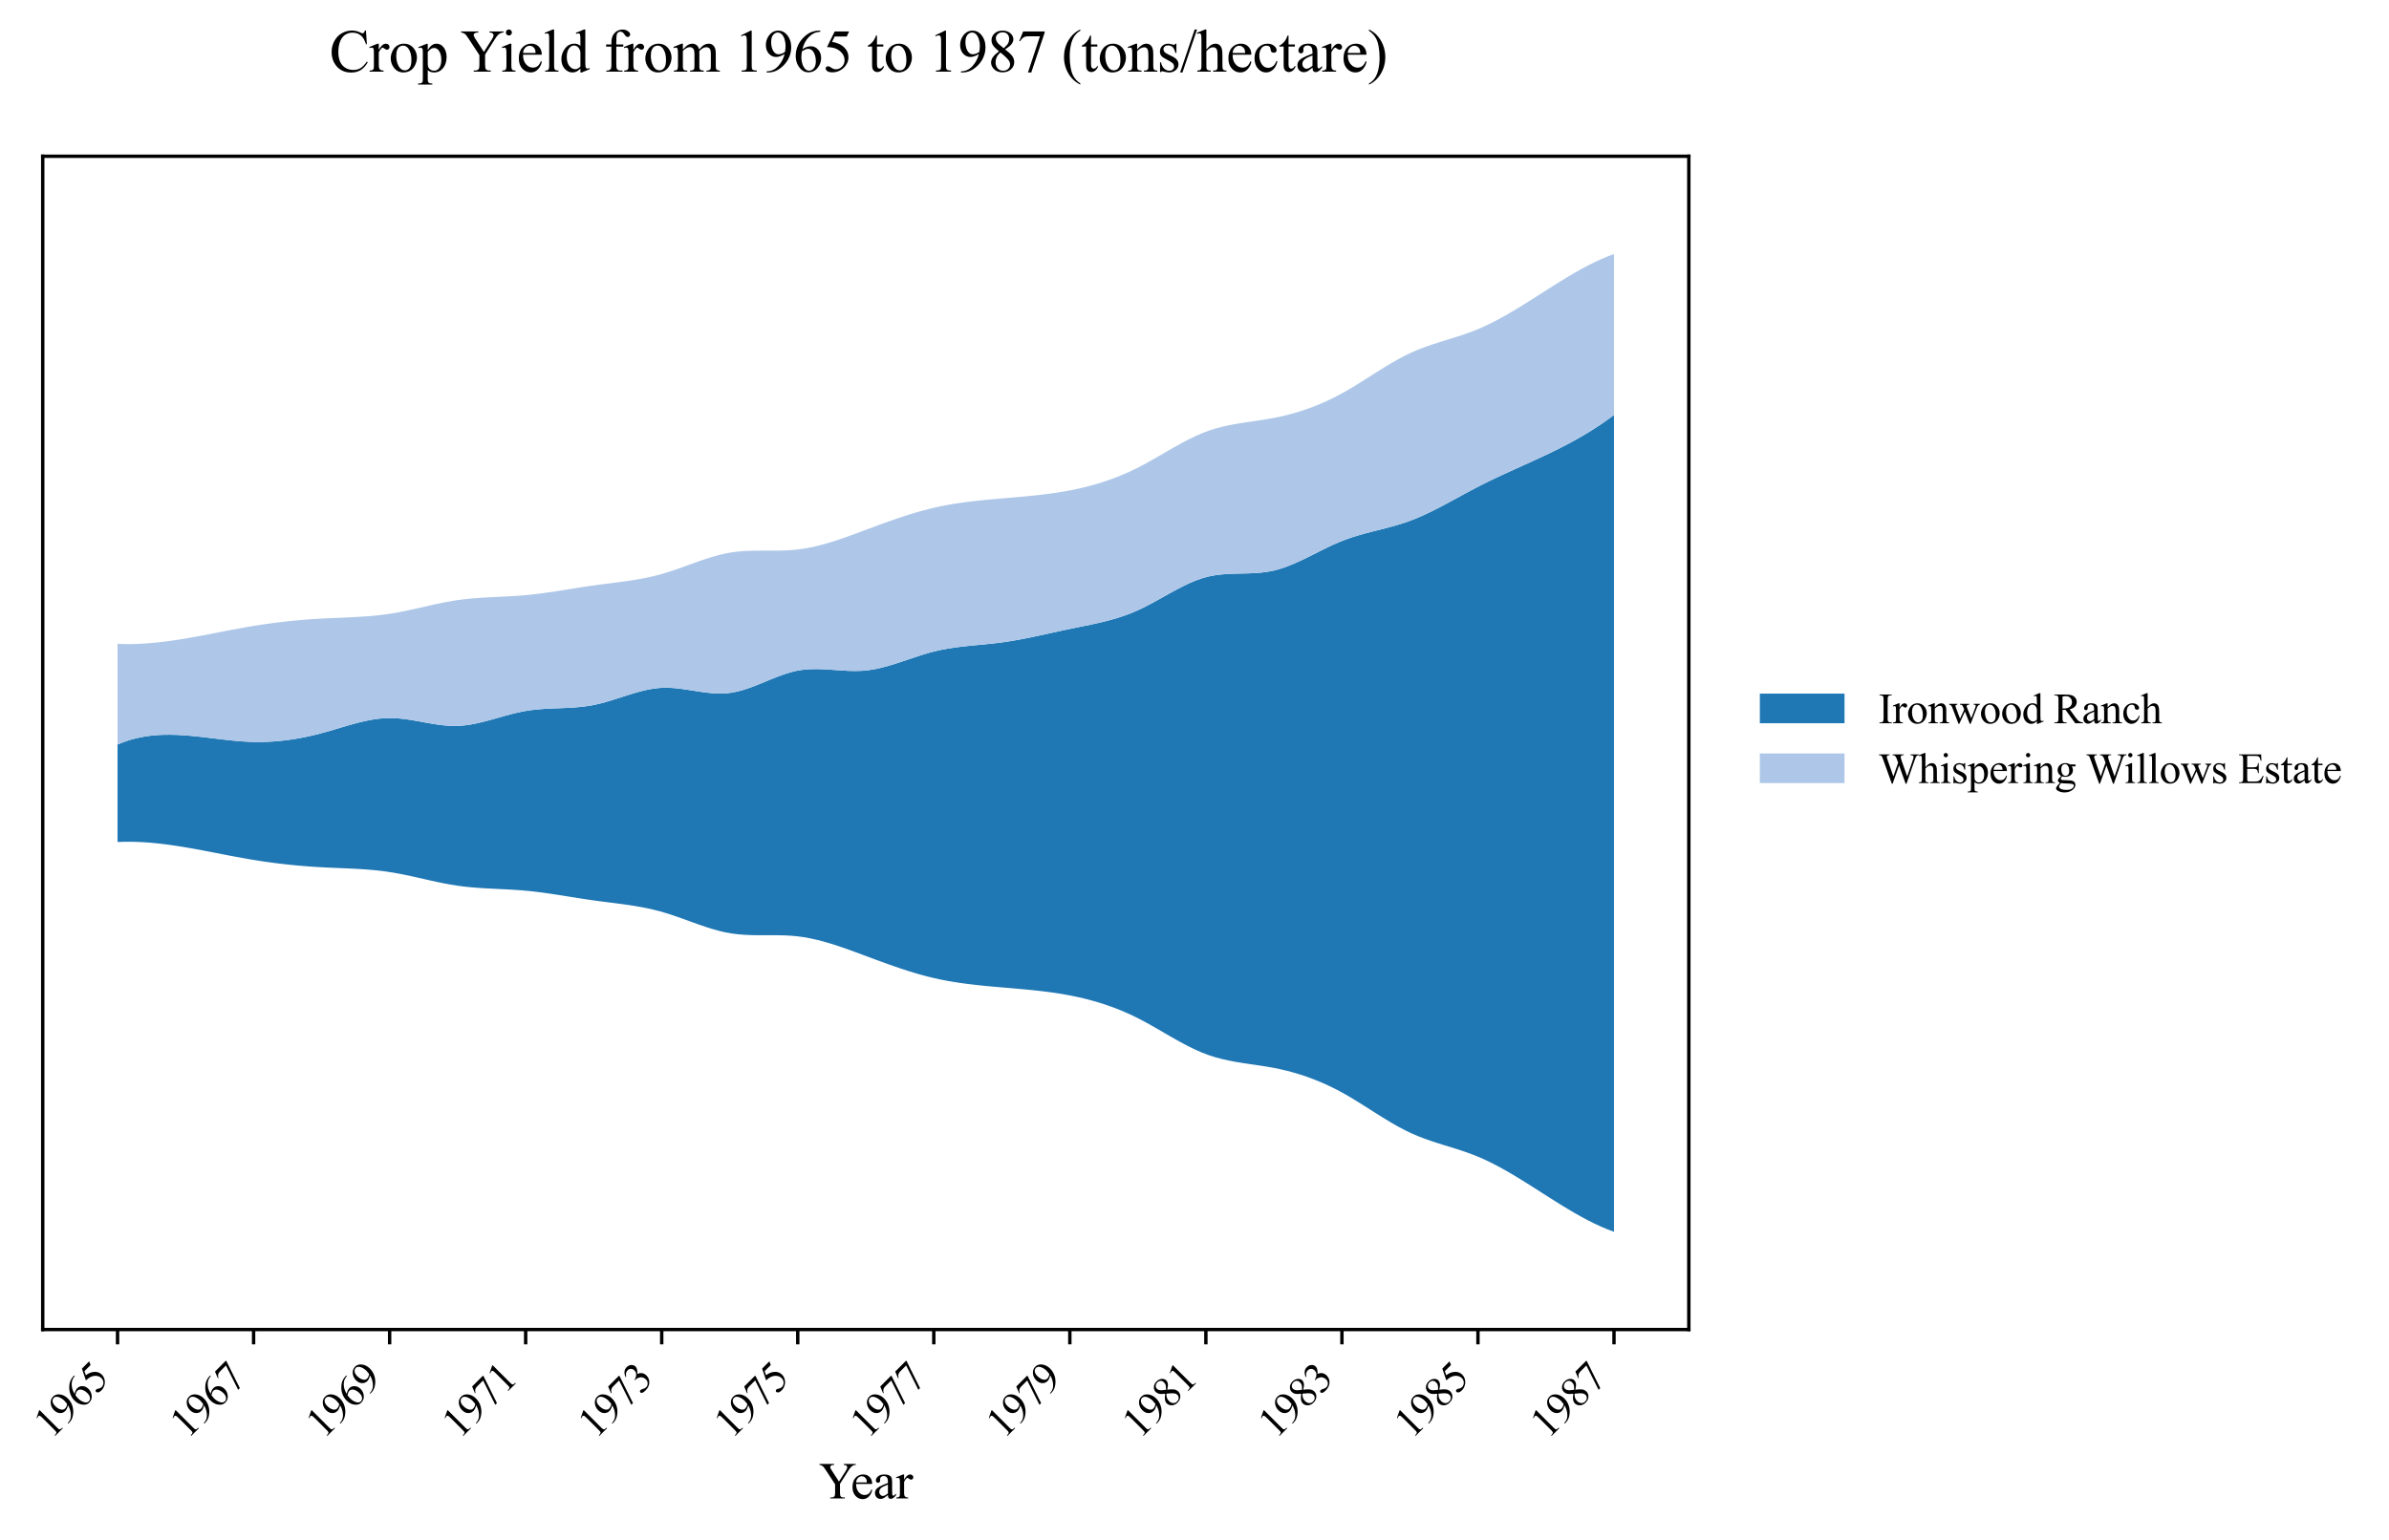 <?xml version="1.0" encoding="utf-8" standalone="no"?>
<!DOCTYPE svg PUBLIC "-//W3C//DTD SVG 1.1//EN"
  "http://www.w3.org/Graphics/SVG/1.1/DTD/svg11.dtd">
<svg xmlns:xlink="http://www.w3.org/1999/xlink" width="564.271pt" height="363.785pt" viewBox="0 0 564.271 363.785" xmlns="http://www.w3.org/2000/svg" version="1.1">
 <defs>
  <style type="text/css">*{stroke-linejoin: round; stroke-linecap: butt}</style>
 </defs>
 <g id="figure_1">
  <g id="patch_1">
   <path d="M 0 363.785 
L 564.271 363.785 
L 564.271 0 
L 0 0 
z
" style="fill: #ffffff"/>
  </g>
  <g id="axes_1">
   <g id="patch_2">
    <path d="M 10.092 314.121 
L 398.892 314.121 
L 398.892 36.921 
L 10.092 36.921 
z
" style="fill: #ffffff"/>
   </g>
   <g id="FillBetweenPolyCollection_1">
    <path d="M 27.765 175.891 
L 27.765 198.933 
L 29.308 198.881 
L 30.852 198.874 
L 32.395 198.91 
L 33.939 198.985 
L 35.482 199.096 
L 37.025 199.241 
L 38.569 199.415 
L 40.112 199.616 
L 41.656 199.841 
L 43.199 200.086 
L 44.743 200.348 
L 46.286 200.624 
L 47.83 200.91 
L 49.373 201.205 
L 50.917 201.504 
L 52.46 201.803 
L 54.004 202.102 
L 55.547 202.394 
L 57.091 202.679 
L 58.634 202.952 
L 60.178 203.21 
L 61.721 203.452 
L 63.264 203.676 
L 64.808 203.884 
L 66.351 204.075 
L 67.895 204.249 
L 69.438 204.407 
L 70.982 204.549 
L 72.525 204.675 
L 74.069 204.785 
L 75.612 204.88 
L 77.156 204.96 
L 78.699 205.029 
L 80.243 205.093 
L 81.786 205.158 
L 83.33 205.229 
L 84.873 205.313 
L 86.416 205.414 
L 87.96 205.54 
L 89.503 205.695 
L 91.047 205.886 
L 92.59 206.118 
L 94.134 206.39 
L 95.677 206.696 
L 97.221 207.025 
L 98.764 207.37 
L 100.308 207.72 
L 101.851 208.068 
L 103.395 208.404 
L 104.938 208.719 
L 106.482 209.005 
L 108.025 209.252 
L 109.569 209.454 
L 111.112 209.615 
L 112.655 209.744 
L 114.199 209.848 
L 115.742 209.934 
L 117.286 210.01 
L 118.829 210.085 
L 120.373 210.164 
L 121.916 210.257 
L 123.46 210.371 
L 125.003 210.513 
L 126.547 210.684 
L 128.09 210.88 
L 129.634 211.096 
L 131.177 211.327 
L 132.721 211.568 
L 134.264 211.814 
L 135.808 212.062 
L 137.351 212.305 
L 138.894 212.54 
L 140.438 212.761 
L 141.981 212.966 
L 143.525 213.163 
L 145.068 213.358 
L 146.612 213.559 
L 148.155 213.773 
L 149.699 214.008 
L 151.242 214.272 
L 152.786 214.571 
L 154.329 214.914 
L 155.873 215.308 
L 157.416 215.759 
L 158.96 216.259 
L 160.503 216.794 
L 162.047 217.35 
L 163.59 217.91 
L 165.133 218.461 
L 166.677 218.987 
L 168.22 219.474 
L 169.764 219.906 
L 171.307 220.27 
L 172.851 220.55 
L 174.394 220.743 
L 175.938 220.863 
L 177.481 220.928 
L 179.025 220.953 
L 180.568 220.956 
L 182.112 220.952 
L 183.655 220.959 
L 185.199 220.992 
L 186.742 221.068 
L 188.285 221.204 
L 189.829 221.413 
L 191.372 221.693 
L 192.916 222.036 
L 194.459 222.434 
L 196.003 222.881 
L 197.546 223.368 
L 199.09 223.888 
L 200.633 224.433 
L 202.177 224.996 
L 203.72 225.569 
L 205.264 226.145 
L 206.807 226.718 
L 208.351 227.284 
L 209.894 227.839 
L 211.438 228.38 
L 212.981 228.902 
L 214.524 229.403 
L 216.068 229.877 
L 217.611 230.322 
L 219.155 230.733 
L 220.698 231.107 
L 222.242 231.442 
L 223.785 231.74 
L 225.329 232.004 
L 226.872 232.239 
L 228.416 232.449 
L 229.959 232.636 
L 231.503 232.805 
L 233.046 232.959 
L 234.59 233.102 
L 236.133 233.238 
L 237.677 233.37 
L 239.22 233.502 
L 240.763 233.637 
L 242.307 233.779 
L 243.85 233.931 
L 245.394 234.097 
L 246.937 234.281 
L 248.481 234.485 
L 250.024 234.714 
L 251.568 234.971 
L 253.111 235.26 
L 254.655 235.583 
L 256.198 235.943 
L 257.742 236.342 
L 259.285 236.784 
L 260.829 237.27 
L 262.372 237.802 
L 263.916 238.384 
L 265.459 239.018 
L 267.002 239.705 
L 268.546 240.449 
L 270.089 241.25 
L 271.633 242.097 
L 273.176 242.975 
L 274.72 243.869 
L 276.263 244.764 
L 277.807 245.644 
L 279.35 246.494 
L 280.894 247.3 
L 282.437 248.047 
L 283.981 248.718 
L 285.524 249.299 
L 287.068 249.79 
L 288.611 250.201 
L 290.154 250.548 
L 291.698 250.845 
L 293.241 251.104 
L 294.785 251.339 
L 296.328 251.564 
L 297.872 251.794 
L 299.415 252.04 
L 300.959 252.319 
L 302.502 252.64 
L 304.046 253.006 
L 305.589 253.421 
L 307.133 253.885 
L 308.676 254.4 
L 310.22 254.968 
L 311.763 255.59 
L 313.307 256.268 
L 314.85 257.004 
L 316.393 257.799 
L 317.937 258.654 
L 319.48 259.562 
L 321.024 260.507 
L 322.567 261.478 
L 324.111 262.458 
L 325.654 263.434 
L 327.198 264.392 
L 328.741 265.317 
L 330.285 266.196 
L 331.828 267.014 
L 333.372 267.757 
L 334.915 268.42 
L 336.459 269.016 
L 338.002 269.559 
L 339.546 270.065 
L 341.089 270.549 
L 342.632 271.026 
L 344.176 271.51 
L 345.719 272.017 
L 347.263 272.562 
L 348.806 273.16 
L 350.35 273.824 
L 351.893 274.553 
L 353.437 275.339 
L 354.98 276.176 
L 356.524 277.055 
L 358.067 277.97 
L 359.611 278.913 
L 361.154 279.877 
L 362.698 280.856 
L 364.241 281.84 
L 365.785 282.824 
L 367.328 283.8 
L 368.871 284.761 
L 370.415 285.699 
L 371.958 286.607 
L 373.502 287.478 
L 375.045 288.304 
L 376.589 289.079 
L 378.132 289.795 
L 379.676 290.445 
L 381.219 291.021 
L 381.219 98.039 
L 381.219 98.039 
L 379.676 99.174 
L 378.132 100.247 
L 376.589 101.264 
L 375.045 102.229 
L 373.502 103.146 
L 371.958 104.021 
L 370.415 104.857 
L 368.871 105.66 
L 367.328 106.434 
L 365.785 107.184 
L 364.241 107.914 
L 362.698 108.629 
L 361.154 109.333 
L 359.611 110.032 
L 358.067 110.729 
L 356.524 111.43 
L 354.98 112.139 
L 353.437 112.861 
L 351.893 113.599 
L 350.35 114.36 
L 348.806 115.147 
L 347.263 115.961 
L 345.719 116.794 
L 344.176 117.635 
L 342.632 118.475 
L 341.089 119.303 
L 339.546 120.11 
L 338.002 120.885 
L 336.459 121.619 
L 334.915 122.301 
L 333.372 122.922 
L 331.828 123.473 
L 330.285 123.962 
L 328.741 124.404 
L 327.198 124.814 
L 325.654 125.207 
L 324.111 125.597 
L 322.567 126 
L 321.024 126.43 
L 319.48 126.904 
L 317.937 127.435 
L 316.393 128.038 
L 314.85 128.714 
L 313.307 129.445 
L 311.763 130.209 
L 310.22 130.986 
L 308.676 131.756 
L 307.133 132.499 
L 305.589 133.193 
L 304.046 133.819 
L 302.502 134.356 
L 300.959 134.783 
L 299.415 135.087 
L 297.872 135.285 
L 296.328 135.403 
L 294.785 135.467 
L 293.241 135.503 
L 291.698 135.538 
L 290.154 135.598 
L 288.611 135.708 
L 287.068 135.895 
L 285.524 136.185 
L 283.981 136.603 
L 282.437 137.149 
L 280.894 137.802 
L 279.35 138.541 
L 277.807 139.343 
L 276.263 140.188 
L 274.72 141.052 
L 273.176 141.915 
L 271.633 142.754 
L 270.089 143.548 
L 268.546 144.275 
L 267.002 144.921 
L 265.459 145.492 
L 263.916 145.997 
L 262.372 146.447 
L 260.829 146.85 
L 259.285 147.216 
L 257.742 147.555 
L 256.198 147.875 
L 254.655 148.188 
L 253.111 148.502 
L 251.568 148.826 
L 250.024 149.159 
L 248.481 149.498 
L 246.937 149.838 
L 245.394 150.174 
L 243.85 150.5 
L 242.307 150.814 
L 240.763 151.11 
L 239.22 151.383 
L 237.677 151.629 
L 236.133 151.843 
L 234.59 152.026 
L 233.046 152.187 
L 231.503 152.336 
L 229.959 152.483 
L 228.416 152.639 
L 226.872 152.814 
L 225.329 153.016 
L 223.785 153.258 
L 222.242 153.547 
L 220.698 153.896 
L 219.155 154.31 
L 217.611 154.777 
L 216.068 155.28 
L 214.524 155.802 
L 212.981 156.323 
L 211.438 156.828 
L 209.894 157.298 
L 208.351 157.715 
L 206.807 158.062 
L 205.264 158.32 
L 203.72 158.474 
L 202.177 158.527 
L 200.633 158.502 
L 199.09 158.424 
L 197.546 158.317 
L 196.003 158.207 
L 194.459 158.118 
L 192.916 158.073 
L 191.372 158.099 
L 189.829 158.219 
L 188.285 158.459 
L 186.742 158.83 
L 185.199 159.312 
L 183.655 159.874 
L 182.112 160.489 
L 180.568 161.127 
L 179.025 161.759 
L 177.481 162.356 
L 175.938 162.89 
L 174.394 163.332 
L 172.851 163.652 
L 171.307 163.824 
L 169.764 163.857 
L 168.22 163.778 
L 166.677 163.616 
L 165.133 163.398 
L 163.59 163.154 
L 162.047 162.912 
L 160.503 162.7 
L 158.96 162.546 
L 157.416 162.479 
L 155.873 162.528 
L 154.329 162.703 
L 152.786 162.986 
L 151.242 163.356 
L 149.699 163.79 
L 148.155 164.266 
L 146.612 164.763 
L 145.068 165.259 
L 143.525 165.732 
L 141.981 166.16 
L 140.438 166.521 
L 138.894 166.797 
L 137.351 166.996 
L 135.808 167.135 
L 134.264 167.231 
L 132.721 167.3 
L 131.177 167.359 
L 129.634 167.425 
L 128.09 167.515 
L 126.547 167.646 
L 125.003 167.834 
L 123.46 168.096 
L 121.916 168.432 
L 120.373 168.822 
L 118.829 169.246 
L 117.286 169.685 
L 115.742 170.118 
L 114.199 170.527 
L 112.655 170.889 
L 111.112 171.186 
L 109.569 171.398 
L 108.025 171.504 
L 106.482 171.493 
L 104.938 171.382 
L 103.395 171.193 
L 101.851 170.95 
L 100.308 170.676 
L 98.764 170.394 
L 97.221 170.127 
L 95.677 169.898 
L 94.134 169.73 
L 92.59 169.647 
L 91.047 169.669 
L 89.503 169.797 
L 87.96 170.017 
L 86.416 170.313 
L 84.873 170.672 
L 83.33 171.079 
L 81.786 171.518 
L 80.243 171.976 
L 78.699 172.437 
L 77.156 172.886 
L 75.612 173.31 
L 74.069 173.697 
L 72.525 174.045 
L 70.982 174.353 
L 69.438 174.621 
L 67.895 174.846 
L 66.351 175.028 
L 64.808 175.165 
L 63.264 175.256 
L 61.721 175.301 
L 60.178 175.298 
L 58.634 175.247 
L 57.091 175.153 
L 55.547 175.024 
L 54.004 174.868 
L 52.46 174.694 
L 50.917 174.509 
L 49.373 174.322 
L 47.83 174.139 
L 46.286 173.97 
L 44.743 173.822 
L 43.199 173.704 
L 41.656 173.623 
L 40.112 173.587 
L 38.569 173.604 
L 37.025 173.683 
L 35.482 173.831 
L 33.939 174.057 
L 32.395 174.367 
L 30.852 174.771 
L 29.308 175.277 
L 27.765 175.891 
z
" clip-path="url(#pdebf9f275e)" style="fill: #1f77b4"/>
   </g>
   <g id="FillBetweenPolyCollection_2">
    <path d="M 27.765 152.109 
L 27.765 175.891 
L 29.308 175.277 
L 30.852 174.771 
L 32.395 174.367 
L 33.939 174.057 
L 35.482 173.831 
L 37.025 173.683 
L 38.569 173.604 
L 40.112 173.587 
L 41.656 173.623 
L 43.199 173.704 
L 44.743 173.822 
L 46.286 173.97 
L 47.83 174.139 
L 49.373 174.322 
L 50.917 174.509 
L 52.46 174.694 
L 54.004 174.868 
L 55.547 175.024 
L 57.091 175.153 
L 58.634 175.247 
L 60.178 175.298 
L 61.721 175.301 
L 63.264 175.256 
L 64.808 175.165 
L 66.351 175.028 
L 67.895 174.846 
L 69.438 174.621 
L 70.982 174.353 
L 72.525 174.045 
L 74.069 173.697 
L 75.612 173.31 
L 77.156 172.886 
L 78.699 172.437 
L 80.243 171.976 
L 81.786 171.518 
L 83.33 171.079 
L 84.873 170.672 
L 86.416 170.313 
L 87.96 170.017 
L 89.503 169.797 
L 91.047 169.669 
L 92.59 169.647 
L 94.134 169.73 
L 95.677 169.898 
L 97.221 170.127 
L 98.764 170.394 
L 100.308 170.676 
L 101.851 170.95 
L 103.395 171.193 
L 104.938 171.382 
L 106.482 171.493 
L 108.025 171.504 
L 109.569 171.398 
L 111.112 171.186 
L 112.655 170.889 
L 114.199 170.527 
L 115.742 170.118 
L 117.286 169.685 
L 118.829 169.246 
L 120.373 168.822 
L 121.916 168.432 
L 123.46 168.096 
L 125.003 167.834 
L 126.547 167.646 
L 128.09 167.515 
L 129.634 167.425 
L 131.177 167.359 
L 132.721 167.3 
L 134.264 167.231 
L 135.808 167.135 
L 137.351 166.996 
L 138.894 166.797 
L 140.438 166.521 
L 141.981 166.16 
L 143.525 165.732 
L 145.068 165.259 
L 146.612 164.763 
L 148.155 164.266 
L 149.699 163.79 
L 151.242 163.356 
L 152.786 162.986 
L 154.329 162.703 
L 155.873 162.528 
L 157.416 162.479 
L 158.96 162.546 
L 160.503 162.7 
L 162.047 162.912 
L 163.59 163.154 
L 165.133 163.398 
L 166.677 163.616 
L 168.22 163.778 
L 169.764 163.857 
L 171.307 163.824 
L 172.851 163.652 
L 174.394 163.332 
L 175.938 162.89 
L 177.481 162.356 
L 179.025 161.759 
L 180.568 161.127 
L 182.112 160.489 
L 183.655 159.874 
L 185.199 159.312 
L 186.742 158.83 
L 188.285 158.459 
L 189.829 158.219 
L 191.372 158.099 
L 192.916 158.073 
L 194.459 158.118 
L 196.003 158.207 
L 197.546 158.317 
L 199.09 158.424 
L 200.633 158.502 
L 202.177 158.527 
L 203.72 158.474 
L 205.264 158.32 
L 206.807 158.062 
L 208.351 157.715 
L 209.894 157.298 
L 211.438 156.828 
L 212.981 156.323 
L 214.524 155.802 
L 216.068 155.28 
L 217.611 154.777 
L 219.155 154.31 
L 220.698 153.896 
L 222.242 153.547 
L 223.785 153.258 
L 225.329 153.016 
L 226.872 152.814 
L 228.416 152.639 
L 229.959 152.483 
L 231.503 152.336 
L 233.046 152.187 
L 234.59 152.026 
L 236.133 151.843 
L 237.677 151.629 
L 239.22 151.383 
L 240.763 151.11 
L 242.307 150.814 
L 243.85 150.5 
L 245.394 150.174 
L 246.937 149.838 
L 248.481 149.498 
L 250.024 149.159 
L 251.568 148.826 
L 253.111 148.502 
L 254.655 148.188 
L 256.198 147.875 
L 257.742 147.555 
L 259.285 147.216 
L 260.829 146.85 
L 262.372 146.447 
L 263.916 145.997 
L 265.459 145.492 
L 267.002 144.921 
L 268.546 144.275 
L 270.089 143.548 
L 271.633 142.754 
L 273.176 141.915 
L 274.72 141.052 
L 276.263 140.188 
L 277.807 139.343 
L 279.35 138.541 
L 280.894 137.802 
L 282.437 137.149 
L 283.981 136.603 
L 285.524 136.185 
L 287.068 135.895 
L 288.611 135.708 
L 290.154 135.598 
L 291.698 135.538 
L 293.241 135.503 
L 294.785 135.467 
L 296.328 135.403 
L 297.872 135.285 
L 299.415 135.087 
L 300.959 134.783 
L 302.502 134.356 
L 304.046 133.819 
L 305.589 133.193 
L 307.133 132.499 
L 308.676 131.756 
L 310.22 130.986 
L 311.763 130.209 
L 313.307 129.445 
L 314.85 128.714 
L 316.393 128.038 
L 317.937 127.435 
L 319.48 126.904 
L 321.024 126.43 
L 322.567 126 
L 324.111 125.597 
L 325.654 125.207 
L 327.198 124.814 
L 328.741 124.404 
L 330.285 123.962 
L 331.828 123.473 
L 333.372 122.922 
L 334.915 122.301 
L 336.459 121.619 
L 338.002 120.885 
L 339.546 120.11 
L 341.089 119.303 
L 342.632 118.475 
L 344.176 117.635 
L 345.719 116.794 
L 347.263 115.961 
L 348.806 115.147 
L 350.35 114.36 
L 351.893 113.599 
L 353.437 112.861 
L 354.98 112.139 
L 356.524 111.43 
L 358.067 110.729 
L 359.611 110.032 
L 361.154 109.333 
L 362.698 108.629 
L 364.241 107.914 
L 365.785 107.184 
L 367.328 106.434 
L 368.871 105.66 
L 370.415 104.857 
L 371.958 104.021 
L 373.502 103.146 
L 375.045 102.229 
L 376.589 101.264 
L 378.132 100.247 
L 379.676 99.174 
L 381.219 98.039 
L 381.219 60.021 
L 381.219 60.021 
L 379.676 60.597 
L 378.132 61.247 
L 376.589 61.963 
L 375.045 62.738 
L 373.502 63.565 
L 371.958 64.436 
L 370.415 65.344 
L 368.871 66.282 
L 367.328 67.242 
L 365.785 68.218 
L 364.241 69.202 
L 362.698 70.187 
L 361.154 71.165 
L 359.611 72.129 
L 358.067 73.073 
L 356.524 73.988 
L 354.98 74.867 
L 353.437 75.703 
L 351.893 76.489 
L 350.35 77.218 
L 348.806 77.882 
L 347.263 78.48 
L 345.719 79.025 
L 344.176 79.532 
L 342.632 80.017 
L 341.089 80.493 
L 339.546 80.977 
L 338.002 81.483 
L 336.459 82.027 
L 334.915 82.622 
L 333.372 83.285 
L 331.828 84.029 
L 330.285 84.847 
L 328.741 85.726 
L 327.198 86.651 
L 325.654 87.609 
L 324.111 88.585 
L 322.567 89.565 
L 321.024 90.535 
L 319.48 91.481 
L 317.937 92.389 
L 316.393 93.244 
L 314.85 94.039 
L 313.307 94.774 
L 311.763 95.452 
L 310.22 96.075 
L 308.676 96.642 
L 307.133 97.157 
L 305.589 97.621 
L 304.046 98.036 
L 302.502 98.403 
L 300.959 98.724 
L 299.415 99.002 
L 297.872 99.249 
L 296.328 99.478 
L 294.785 99.704 
L 293.241 99.939 
L 291.698 100.198 
L 290.154 100.494 
L 288.611 100.841 
L 287.068 101.253 
L 285.524 101.743 
L 283.981 102.325 
L 282.437 102.996 
L 280.894 103.742 
L 279.35 104.548 
L 277.807 105.399 
L 276.263 106.279 
L 274.72 107.174 
L 273.176 108.068 
L 271.633 108.946 
L 270.089 109.793 
L 268.546 110.594 
L 267.002 111.337 
L 265.459 112.025 
L 263.916 112.658 
L 262.372 113.24 
L 260.829 113.773 
L 259.285 114.259 
L 257.742 114.7 
L 256.198 115.1 
L 254.655 115.46 
L 253.111 115.783 
L 251.568 116.071 
L 250.024 116.328 
L 248.481 116.557 
L 246.937 116.762 
L 245.394 116.945 
L 243.85 117.111 
L 242.307 117.264 
L 240.763 117.406 
L 239.22 117.541 
L 237.677 117.673 
L 236.133 117.804 
L 234.59 117.94 
L 233.046 118.083 
L 231.503 118.237 
L 229.959 118.406 
L 228.416 118.594 
L 226.872 118.803 
L 225.329 119.038 
L 223.785 119.303 
L 222.242 119.601 
L 220.698 119.935 
L 219.155 120.309 
L 217.611 120.72 
L 216.068 121.165 
L 214.524 121.64 
L 212.981 122.14 
L 211.438 122.663 
L 209.894 123.203 
L 208.351 123.759 
L 206.807 124.325 
L 205.264 124.897 
L 203.72 125.473 
L 202.177 126.046 
L 200.633 126.609 
L 199.09 127.155 
L 197.546 127.674 
L 196.003 128.161 
L 194.459 128.608 
L 192.916 129.007 
L 191.372 129.349 
L 189.829 129.629 
L 188.285 129.838 
L 186.742 129.974 
L 185.199 130.05 
L 183.655 130.084 
L 182.112 130.09 
L 180.568 130.086 
L 179.025 130.089 
L 177.481 130.115 
L 175.938 130.179 
L 174.394 130.3 
L 172.851 130.493 
L 171.307 130.773 
L 169.764 131.136 
L 168.22 131.569 
L 166.677 132.056 
L 165.133 132.582 
L 163.59 133.132 
L 162.047 133.693 
L 160.503 134.248 
L 158.96 134.783 
L 157.416 135.284 
L 155.873 135.734 
L 154.329 136.128 
L 152.786 136.471 
L 151.242 136.771 
L 149.699 137.034 
L 148.155 137.269 
L 146.612 137.484 
L 145.068 137.684 
L 143.525 137.879 
L 141.981 138.076 
L 140.438 138.282 
L 138.894 138.503 
L 137.351 138.737 
L 135.808 138.981 
L 134.264 139.228 
L 132.721 139.475 
L 131.177 139.716 
L 129.634 139.947 
L 128.09 140.162 
L 126.547 140.358 
L 125.003 140.529 
L 123.46 140.671 
L 121.916 140.785 
L 120.373 140.878 
L 118.829 140.958 
L 117.286 141.032 
L 115.742 141.108 
L 114.199 141.195 
L 112.655 141.298 
L 111.112 141.427 
L 109.569 141.589 
L 108.025 141.791 
L 106.482 142.038 
L 104.938 142.324 
L 103.395 142.639 
L 101.851 142.975 
L 100.308 143.322 
L 98.764 143.673 
L 97.221 144.017 
L 95.677 144.346 
L 94.134 144.652 
L 92.59 144.925 
L 91.047 145.157 
L 89.503 145.347 
L 87.96 145.503 
L 86.416 145.628 
L 84.873 145.73 
L 83.33 145.813 
L 81.786 145.885 
L 80.243 145.95 
L 78.699 146.014 
L 77.156 146.083 
L 75.612 146.162 
L 74.069 146.257 
L 72.525 146.368 
L 70.982 146.494 
L 69.438 146.636 
L 67.895 146.794 
L 66.351 146.968 
L 64.808 147.159 
L 63.264 147.366 
L 61.721 147.591 
L 60.178 147.832 
L 58.634 148.091 
L 57.091 148.364 
L 55.547 148.648 
L 54.004 148.941 
L 52.46 149.239 
L 50.917 149.539 
L 49.373 149.838 
L 47.83 150.132 
L 46.286 150.419 
L 44.743 150.695 
L 43.199 150.957 
L 41.656 151.202 
L 40.112 151.426 
L 38.569 151.627 
L 37.025 151.802 
L 35.482 151.946 
L 33.939 152.058 
L 32.395 152.133 
L 30.852 152.169 
L 29.308 152.162 
L 27.765 152.109 
z
" clip-path="url(#pdebf9f275e)" style="fill: #aec7e8"/>
   </g>
   <g id="matplotlib.axis_1">
    <g id="xtick_1">
     <g id="line2d_1">
      <defs>
       <path id="m7b276ba02d" d="M 0 0 
L 0 3.5 
" style="stroke: #000000; stroke-width: 0.8"/>
      </defs>
      <g>
       <use xlink:href="#m7b276ba02d" x="27.765" y="314.121" style="stroke: #000000; stroke-width: 0.8"/>
      </g>
     </g>
     <g id="text_1">
      <!-- 1965 -->
      <g transform="translate(12.11 340.173) rotate(-45) scale(0.1 -0.1)">
       <defs>
        <path id="TimesNewRomanPSMT-31" d="M 750 3822 
L 1781 4325 
L 1884 4325 
L 1884 747 
Q 1884 391 1914 303 
Q 1944 216 2037 169 
Q 2131 122 2419 116 
L 2419 0 
L 825 0 
L 825 116 
Q 1125 122 1212 167 
Q 1300 213 1334 289 
Q 1369 366 1369 747 
L 1369 3034 
Q 1369 3497 1338 3628 
Q 1316 3728 1258 3775 
Q 1200 3822 1119 3822 
Q 1003 3822 797 3725 
L 750 3822 
z
" transform="scale(0.016)"/>
        <path id="TimesNewRomanPSMT-39" d="M 338 -88 
L 338 28 
Q 744 34 1094 217 
Q 1444 400 1770 856 
Q 2097 1313 2225 1859 
Q 1734 1544 1338 1544 
Q 891 1544 572 1889 
Q 253 2234 253 2806 
Q 253 3363 572 3797 
Q 956 4325 1575 4325 
Q 2097 4325 2469 3894 
Q 2925 3359 2925 2575 
Q 2925 1869 2578 1258 
Q 2231 647 1613 244 
Q 1109 -88 516 -88 
L 338 -88 
z
M 2275 2091 
Q 2331 2497 2331 2741 
Q 2331 3044 2228 3395 
Q 2125 3747 1936 3934 
Q 1747 4122 1506 4122 
Q 1228 4122 1018 3872 
Q 809 3622 809 3128 
Q 809 2469 1088 2097 
Q 1291 1828 1588 1828 
Q 1731 1828 1928 1897 
Q 2125 1966 2275 2091 
z
" transform="scale(0.016)"/>
        <path id="TimesNewRomanPSMT-36" d="M 2869 4325 
L 2869 4209 
Q 2456 4169 2195 4045 
Q 1934 3922 1679 3669 
Q 1425 3416 1258 3105 
Q 1091 2794 978 2366 
Q 1428 2675 1881 2675 
Q 2316 2675 2634 2325 
Q 2953 1975 2953 1425 
Q 2953 894 2631 456 
Q 2244 -75 1606 -75 
Q 1172 -75 869 213 
Q 275 772 275 1663 
Q 275 2231 503 2743 
Q 731 3256 1154 3653 
Q 1578 4050 1965 4187 
Q 2353 4325 2688 4325 
L 2869 4325 
z
M 925 2138 
Q 869 1716 869 1456 
Q 869 1156 980 804 
Q 1091 453 1309 247 
Q 1469 100 1697 100 
Q 1969 100 2183 356 
Q 2397 613 2397 1088 
Q 2397 1622 2184 2012 
Q 1972 2403 1581 2403 
Q 1463 2403 1327 2353 
Q 1191 2303 925 2138 
z
" transform="scale(0.016)"/>
        <path id="TimesNewRomanPSMT-35" d="M 2778 4238 
L 2534 3706 
L 1259 3706 
L 981 3138 
Q 1809 3016 2294 2522 
Q 2709 2097 2709 1522 
Q 2709 1188 2573 903 
Q 2438 619 2231 419 
Q 2025 219 1772 97 
Q 1413 -75 1034 -75 
Q 653 -75 479 54 
Q 306 184 306 341 
Q 306 428 378 495 
Q 450 563 559 563 
Q 641 563 702 538 
Q 763 513 909 409 
Q 1144 247 1384 247 
Q 1750 247 2026 523 
Q 2303 800 2303 1197 
Q 2303 1581 2056 1914 
Q 1809 2247 1375 2428 
Q 1034 2569 447 2591 
L 1259 4238 
L 2778 4238 
z
" transform="scale(0.016)"/>
       </defs>
       <use xlink:href="#TimesNewRomanPSMT-31"/>
       <use xlink:href="#TimesNewRomanPSMT-39" transform="translate(50 0)"/>
       <use xlink:href="#TimesNewRomanPSMT-36" transform="translate(100 0)"/>
       <use xlink:href="#TimesNewRomanPSMT-35" transform="translate(150 0)"/>
      </g>
     </g>
    </g>
    <g id="xtick_2">
     <g id="line2d_2">
      <g>
       <use xlink:href="#m7b276ba02d" x="59.897" y="314.121" style="stroke: #000000; stroke-width: 0.8"/>
      </g>
     </g>
     <g id="text_2">
      <!-- 1967 -->
      <g transform="translate(44.242 340.173) rotate(-45) scale(0.1 -0.1)">
       <defs>
        <path id="TimesNewRomanPSMT-37" d="M 644 4238 
L 2916 4238 
L 2916 4119 
L 1503 -88 
L 1153 -88 
L 2419 3728 
L 1253 3728 
Q 900 3728 750 3644 
Q 488 3500 328 3200 
L 238 3234 
L 644 4238 
z
" transform="scale(0.016)"/>
       </defs>
       <use xlink:href="#TimesNewRomanPSMT-31"/>
       <use xlink:href="#TimesNewRomanPSMT-39" transform="translate(50 0)"/>
       <use xlink:href="#TimesNewRomanPSMT-36" transform="translate(100 0)"/>
       <use xlink:href="#TimesNewRomanPSMT-37" transform="translate(150 0)"/>
      </g>
     </g>
    </g>
    <g id="xtick_3">
     <g id="line2d_3">
      <g>
       <use xlink:href="#m7b276ba02d" x="92.029" y="314.121" style="stroke: #000000; stroke-width: 0.8"/>
      </g>
     </g>
     <g id="text_3">
      <!-- 1969 -->
      <g transform="translate(76.374 340.173) rotate(-45) scale(0.1 -0.1)">
       <use xlink:href="#TimesNewRomanPSMT-31"/>
       <use xlink:href="#TimesNewRomanPSMT-39" transform="translate(50 0)"/>
       <use xlink:href="#TimesNewRomanPSMT-36" transform="translate(100 0)"/>
       <use xlink:href="#TimesNewRomanPSMT-39" transform="translate(150 0)"/>
      </g>
     </g>
    </g>
    <g id="xtick_4">
     <g id="line2d_4">
      <g>
       <use xlink:href="#m7b276ba02d" x="124.161" y="314.121" style="stroke: #000000; stroke-width: 0.8"/>
      </g>
     </g>
     <g id="text_4">
      <!-- 1971 -->
      <g transform="translate(108.507 340.173) rotate(-45) scale(0.1 -0.1)">
       <use xlink:href="#TimesNewRomanPSMT-31"/>
       <use xlink:href="#TimesNewRomanPSMT-39" transform="translate(50 0)"/>
       <use xlink:href="#TimesNewRomanPSMT-37" transform="translate(100 0)"/>
       <use xlink:href="#TimesNewRomanPSMT-31" transform="translate(150 0)"/>
      </g>
     </g>
    </g>
    <g id="xtick_5">
     <g id="line2d_5">
      <g>
       <use xlink:href="#m7b276ba02d" x="156.294" y="314.121" style="stroke: #000000; stroke-width: 0.8"/>
      </g>
     </g>
     <g id="text_5">
      <!-- 1973 -->
      <g transform="translate(140.639 340.173) rotate(-45) scale(0.1 -0.1)">
       <defs>
        <path id="TimesNewRomanPSMT-33" d="M 325 3431 
Q 506 3859 782 4092 
Q 1059 4325 1472 4325 
Q 1981 4325 2253 3994 
Q 2459 3747 2459 3466 
Q 2459 3003 1878 2509 
Q 2269 2356 2469 2072 
Q 2669 1788 2669 1403 
Q 2669 853 2319 450 
Q 1863 -75 997 -75 
Q 569 -75 414 31 
Q 259 138 259 259 
Q 259 350 332 419 
Q 406 488 509 488 
Q 588 488 669 463 
Q 722 447 909 348 
Q 1097 250 1169 231 
Q 1284 197 1416 197 
Q 1734 197 1970 444 
Q 2206 691 2206 1028 
Q 2206 1275 2097 1509 
Q 2016 1684 1919 1775 
Q 1784 1900 1550 2001 
Q 1316 2103 1072 2103 
L 972 2103 
L 972 2197 
Q 1219 2228 1467 2375 
Q 1716 2522 1828 2728 
Q 1941 2934 1941 3181 
Q 1941 3503 1739 3701 
Q 1538 3900 1238 3900 
Q 753 3900 428 3381 
L 325 3431 
z
" transform="scale(0.016)"/>
       </defs>
       <use xlink:href="#TimesNewRomanPSMT-31"/>
       <use xlink:href="#TimesNewRomanPSMT-39" transform="translate(50 0)"/>
       <use xlink:href="#TimesNewRomanPSMT-37" transform="translate(100 0)"/>
       <use xlink:href="#TimesNewRomanPSMT-33" transform="translate(150 0)"/>
      </g>
     </g>
    </g>
    <g id="xtick_6">
     <g id="line2d_6">
      <g>
       <use xlink:href="#m7b276ba02d" x="188.426" y="314.121" style="stroke: #000000; stroke-width: 0.8"/>
      </g>
     </g>
     <g id="text_6">
      <!-- 1975 -->
      <g transform="translate(172.771 340.173) rotate(-45) scale(0.1 -0.1)">
       <use xlink:href="#TimesNewRomanPSMT-31"/>
       <use xlink:href="#TimesNewRomanPSMT-39" transform="translate(50 0)"/>
       <use xlink:href="#TimesNewRomanPSMT-37" transform="translate(100 0)"/>
       <use xlink:href="#TimesNewRomanPSMT-35" transform="translate(150 0)"/>
      </g>
     </g>
    </g>
    <g id="xtick_7">
     <g id="line2d_7">
      <g>
       <use xlink:href="#m7b276ba02d" x="220.558" y="314.121" style="stroke: #000000; stroke-width: 0.8"/>
      </g>
     </g>
     <g id="text_7">
      <!-- 1977 -->
      <g transform="translate(204.903 340.173) rotate(-45) scale(0.1 -0.1)">
       <use xlink:href="#TimesNewRomanPSMT-31"/>
       <use xlink:href="#TimesNewRomanPSMT-39" transform="translate(50 0)"/>
       <use xlink:href="#TimesNewRomanPSMT-37" transform="translate(100 0)"/>
       <use xlink:href="#TimesNewRomanPSMT-37" transform="translate(150 0)"/>
      </g>
     </g>
    </g>
    <g id="xtick_8">
     <g id="line2d_8">
      <g>
       <use xlink:href="#m7b276ba02d" x="252.69" y="314.121" style="stroke: #000000; stroke-width: 0.8"/>
      </g>
     </g>
     <g id="text_8">
      <!-- 1979 -->
      <g transform="translate(237.036 340.173) rotate(-45) scale(0.1 -0.1)">
       <use xlink:href="#TimesNewRomanPSMT-31"/>
       <use xlink:href="#TimesNewRomanPSMT-39" transform="translate(50 0)"/>
       <use xlink:href="#TimesNewRomanPSMT-37" transform="translate(100 0)"/>
       <use xlink:href="#TimesNewRomanPSMT-39" transform="translate(150 0)"/>
      </g>
     </g>
    </g>
    <g id="xtick_9">
     <g id="line2d_9">
      <g>
       <use xlink:href="#m7b276ba02d" x="284.823" y="314.121" style="stroke: #000000; stroke-width: 0.8"/>
      </g>
     </g>
     <g id="text_9">
      <!-- 1981 -->
      <g transform="translate(269.168 340.173) rotate(-45) scale(0.1 -0.1)">
       <defs>
        <path id="TimesNewRomanPSMT-38" d="M 1228 2134 
Q 725 2547 579 2797 
Q 434 3047 434 3316 
Q 434 3728 753 4026 
Q 1072 4325 1600 4325 
Q 2113 4325 2425 4047 
Q 2738 3769 2738 3413 
Q 2738 3175 2569 2928 
Q 2400 2681 1866 2347 
Q 2416 1922 2594 1678 
Q 2831 1359 2831 1006 
Q 2831 559 2490 242 
Q 2150 -75 1597 -75 
Q 994 -75 656 303 
Q 388 606 388 966 
Q 388 1247 577 1523 
Q 766 1800 1228 2134 
z
M 1719 2469 
Q 2094 2806 2194 3001 
Q 2294 3197 2294 3444 
Q 2294 3772 2109 3958 
Q 1925 4144 1606 4144 
Q 1288 4144 1088 3959 
Q 888 3775 888 3528 
Q 888 3366 970 3203 
Q 1053 3041 1206 2894 
L 1719 2469 
z
M 1375 2016 
Q 1116 1797 991 1539 
Q 866 1281 866 981 
Q 866 578 1086 336 
Q 1306 94 1647 94 
Q 1984 94 2187 284 
Q 2391 475 2391 747 
Q 2391 972 2272 1150 
Q 2050 1481 1375 2016 
z
" transform="scale(0.016)"/>
       </defs>
       <use xlink:href="#TimesNewRomanPSMT-31"/>
       <use xlink:href="#TimesNewRomanPSMT-39" transform="translate(50 0)"/>
       <use xlink:href="#TimesNewRomanPSMT-38" transform="translate(100 0)"/>
       <use xlink:href="#TimesNewRomanPSMT-31" transform="translate(150 0)"/>
      </g>
     </g>
    </g>
    <g id="xtick_10">
     <g id="line2d_10">
      <g>
       <use xlink:href="#m7b276ba02d" x="316.955" y="314.121" style="stroke: #000000; stroke-width: 0.8"/>
      </g>
     </g>
     <g id="text_10">
      <!-- 1983 -->
      <g transform="translate(301.3 340.173) rotate(-45) scale(0.1 -0.1)">
       <use xlink:href="#TimesNewRomanPSMT-31"/>
       <use xlink:href="#TimesNewRomanPSMT-39" transform="translate(50 0)"/>
       <use xlink:href="#TimesNewRomanPSMT-38" transform="translate(100 0)"/>
       <use xlink:href="#TimesNewRomanPSMT-33" transform="translate(150 0)"/>
      </g>
     </g>
    </g>
    <g id="xtick_11">
     <g id="line2d_11">
      <g>
       <use xlink:href="#m7b276ba02d" x="349.087" y="314.121" style="stroke: #000000; stroke-width: 0.8"/>
      </g>
     </g>
     <g id="text_11">
      <!-- 1985 -->
      <g transform="translate(333.432 340.173) rotate(-45) scale(0.1 -0.1)">
       <use xlink:href="#TimesNewRomanPSMT-31"/>
       <use xlink:href="#TimesNewRomanPSMT-39" transform="translate(50 0)"/>
       <use xlink:href="#TimesNewRomanPSMT-38" transform="translate(100 0)"/>
       <use xlink:href="#TimesNewRomanPSMT-35" transform="translate(150 0)"/>
      </g>
     </g>
    </g>
    <g id="xtick_12">
     <g id="line2d_12">
      <g>
       <use xlink:href="#m7b276ba02d" x="381.219" y="314.121" style="stroke: #000000; stroke-width: 0.8"/>
      </g>
     </g>
     <g id="text_12">
      <!-- 1987 -->
      <g transform="translate(365.565 340.173) rotate(-45) scale(0.1 -0.1)">
       <use xlink:href="#TimesNewRomanPSMT-31"/>
       <use xlink:href="#TimesNewRomanPSMT-39" transform="translate(50 0)"/>
       <use xlink:href="#TimesNewRomanPSMT-38" transform="translate(100 0)"/>
       <use xlink:href="#TimesNewRomanPSMT-37" transform="translate(150 0)"/>
      </g>
     </g>
    </g>
    <g id="text_13">
     <!-- Year -->
     <g transform="translate(193.434 354.018) scale(0.12 -0.12)">
      <defs>
       <path id="TimesNewRomanPSMT-59" d="M 3050 4238 
L 4528 4238 
L 4528 4122 
L 4447 4122 
Q 4366 4122 4209 4050 
Q 4053 3978 3925 3843 
Q 3797 3709 3609 3406 
L 2588 1797 
L 2588 734 
Q 2588 344 2675 247 
Q 2794 116 3050 116 
L 3188 116 
L 3188 0 
L 1388 0 
L 1388 116 
L 1538 116 
Q 1806 116 1919 278 
Q 1988 378 1988 734 
L 1988 1738 
L 825 3513 
Q 619 3825 545 3903 
Q 472 3981 241 4091 
Q 178 4122 59 4122 
L 59 4238 
L 1872 4238 
L 1872 4122 
L 1778 4122 
Q 1631 4122 1507 4053 
Q 1384 3984 1384 3847 
Q 1384 3734 1575 3441 
L 2459 2075 
L 3291 3381 
Q 3478 3675 3478 3819 
Q 3478 3906 3433 3975 
Q 3388 4044 3303 4083 
Q 3219 4122 3050 4122 
L 3050 4238 
z
" transform="scale(0.016)"/>
       <path id="TimesNewRomanPSMT-65" d="M 681 1784 
Q 678 1147 991 784 
Q 1303 422 1725 422 
Q 2006 422 2214 576 
Q 2422 731 2563 1106 
L 2659 1044 
Q 2594 616 2278 264 
Q 1963 -88 1488 -88 
Q 972 -88 605 314 
Q 238 716 238 1394 
Q 238 2128 614 2539 
Q 991 2950 1559 2950 
Q 2041 2950 2350 2633 
Q 2659 2316 2659 1784 
L 681 1784 
z
M 681 1966 
L 2006 1966 
Q 1991 2241 1941 2353 
Q 1863 2528 1708 2628 
Q 1553 2728 1384 2728 
Q 1125 2728 920 2526 
Q 716 2325 681 1966 
z
" transform="scale(0.016)"/>
       <path id="TimesNewRomanPSMT-61" d="M 1822 413 
Q 1381 72 1269 19 
Q 1100 -59 909 -59 
Q 613 -59 420 144 
Q 228 347 228 678 
Q 228 888 322 1041 
Q 450 1253 767 1440 
Q 1084 1628 1822 1897 
L 1822 2009 
Q 1822 2438 1686 2597 
Q 1550 2756 1291 2756 
Q 1094 2756 978 2650 
Q 859 2544 859 2406 
L 866 2225 
Q 866 2081 792 2003 
Q 719 1925 600 1925 
Q 484 1925 411 2006 
Q 338 2088 338 2228 
Q 338 2497 613 2722 
Q 888 2947 1384 2947 
Q 1766 2947 2009 2819 
Q 2194 2722 2281 2516 
Q 2338 2381 2338 1966 
L 2338 994 
Q 2338 584 2353 492 
Q 2369 400 2405 369 
Q 2441 338 2488 338 
Q 2538 338 2575 359 
Q 2641 400 2828 588 
L 2828 413 
Q 2478 -56 2159 -56 
Q 2006 -56 1915 50 
Q 1825 156 1822 413 
z
M 1822 616 
L 1822 1706 
Q 1350 1519 1213 1441 
Q 966 1303 859 1153 
Q 753 1003 753 825 
Q 753 600 887 451 
Q 1022 303 1197 303 
Q 1434 303 1822 616 
z
" transform="scale(0.016)"/>
       <path id="TimesNewRomanPSMT-72" d="M 1038 2947 
L 1038 2303 
Q 1397 2947 1775 2947 
Q 1947 2947 2059 2842 
Q 2172 2738 2172 2600 
Q 2172 2478 2090 2393 
Q 2009 2309 1897 2309 
Q 1788 2309 1652 2417 
Q 1516 2525 1450 2525 
Q 1394 2525 1328 2463 
Q 1188 2334 1038 2041 
L 1038 669 
Q 1038 431 1097 309 
Q 1138 225 1241 169 
Q 1344 113 1538 113 
L 1538 0 
L 72 0 
L 72 113 
Q 291 113 397 181 
Q 475 231 506 341 
Q 522 394 522 644 
L 522 1753 
Q 522 2253 501 2348 
Q 481 2444 426 2487 
Q 372 2531 291 2531 
Q 194 2531 72 2484 
L 41 2597 
L 906 2947 
L 1038 2947 
z
" transform="scale(0.016)"/>
      </defs>
      <use xlink:href="#TimesNewRomanPSMT-59"/>
      <use xlink:href="#TimesNewRomanPSMT-65" transform="translate(62.217 0)"/>
      <use xlink:href="#TimesNewRomanPSMT-61" transform="translate(106.602 0)"/>
      <use xlink:href="#TimesNewRomanPSMT-72" transform="translate(150.986 0)"/>
     </g>
    </g>
   </g>
   <g id="patch_3">
    <path d="M 10.092 314.121 
L 10.092 36.921 
" style="fill: none; stroke: #000000; stroke-width: 0.8; stroke-linejoin: miter; stroke-linecap: square"/>
   </g>
   <g id="patch_4">
    <path d="M 398.892 314.121 
L 398.892 36.921 
" style="fill: none; stroke: #000000; stroke-width: 0.8; stroke-linejoin: miter; stroke-linecap: square"/>
   </g>
   <g id="patch_5">
    <path d="M 10.092 314.121 
L 398.892 314.121 
" style="fill: none; stroke: #000000; stroke-width: 0.8; stroke-linejoin: miter; stroke-linecap: square"/>
   </g>
   <g id="patch_6">
    <path d="M 10.092 36.921 
L 398.892 36.921 
" style="fill: none; stroke: #000000; stroke-width: 0.8; stroke-linejoin: miter; stroke-linecap: square"/>
   </g>
   <g id="text_14">
    <!-- Crop Yield from 1965 to 1987 (tons/hectare)  -->
    <g transform="translate(77.806 16.921) scale(0.14 -0.14)">
     <defs>
      <path id="TimesNewRomanPSMT-43" d="M 3853 4334 
L 3950 2894 
L 3853 2894 
Q 3659 3541 3300 3825 
Q 2941 4109 2438 4109 
Q 2016 4109 1675 3895 
Q 1334 3681 1139 3212 
Q 944 2744 944 2047 
Q 944 1472 1128 1050 
Q 1313 628 1683 403 
Q 2053 178 2528 178 
Q 2941 178 3256 354 
Q 3572 531 3950 1056 
L 4047 994 
Q 3728 428 3303 165 
Q 2878 -97 2294 -97 
Q 1241 -97 663 684 
Q 231 1266 231 2053 
Q 231 2688 515 3219 
Q 800 3750 1298 4042 
Q 1797 4334 2388 4334 
Q 2847 4334 3294 4109 
Q 3425 4041 3481 4041 
Q 3566 4041 3628 4100 
Q 3709 4184 3744 4334 
L 3853 4334 
z
" transform="scale(0.016)"/>
      <path id="TimesNewRomanPSMT-6f" d="M 1600 2947 
Q 2250 2947 2644 2453 
Q 2978 2031 2978 1484 
Q 2978 1100 2793 706 
Q 2609 313 2286 112 
Q 1963 -88 1566 -88 
Q 919 -88 538 428 
Q 216 863 216 1403 
Q 216 1797 411 2186 
Q 606 2575 925 2761 
Q 1244 2947 1600 2947 
z
M 1503 2744 
Q 1338 2744 1170 2645 
Q 1003 2547 900 2300 
Q 797 2053 797 1666 
Q 797 1041 1045 587 
Q 1294 134 1700 134 
Q 2003 134 2200 384 
Q 2397 634 2397 1244 
Q 2397 2006 2069 2444 
Q 1847 2744 1503 2744 
z
" transform="scale(0.016)"/>
      <path id="TimesNewRomanPSMT-70" d="M -6 2578 
L 875 2934 
L 994 2934 
L 994 2266 
Q 1216 2644 1439 2795 
Q 1663 2947 1909 2947 
Q 2341 2947 2628 2609 
Q 2981 2197 2981 1534 
Q 2981 794 2556 309 
Q 2206 -88 1675 -88 
Q 1444 -88 1275 -22 
Q 1150 25 994 166 
L 994 -706 
Q 994 -1000 1030 -1079 
Q 1066 -1159 1155 -1206 
Q 1244 -1253 1478 -1253 
L 1478 -1369 
L -22 -1369 
L -22 -1253 
L 56 -1253 
Q 228 -1256 350 -1188 
Q 409 -1153 442 -1076 
Q 475 -1000 475 -688 
L 475 2019 
Q 475 2297 450 2372 
Q 425 2447 370 2484 
Q 316 2522 222 2522 
Q 147 2522 31 2478 
L -6 2578 
z
M 994 2081 
L 994 1013 
Q 994 666 1022 556 
Q 1066 375 1236 237 
Q 1406 100 1666 100 
Q 1978 100 2172 344 
Q 2425 663 2425 1241 
Q 2425 1897 2138 2250 
Q 1938 2494 1663 2494 
Q 1513 2494 1366 2419 
Q 1253 2363 994 2081 
z
" transform="scale(0.016)"/>
      <path id="TimesNewRomanPSMT-20" transform="scale(0.016)"/>
      <path id="TimesNewRomanPSMT-69" d="M 928 4444 
Q 1059 4444 1151 4351 
Q 1244 4259 1244 4128 
Q 1244 3997 1151 3903 
Q 1059 3809 928 3809 
Q 797 3809 703 3903 
Q 609 3997 609 4128 
Q 609 4259 701 4351 
Q 794 4444 928 4444 
z
M 1188 2947 
L 1188 647 
Q 1188 378 1227 289 
Q 1266 200 1342 156 
Q 1419 113 1622 113 
L 1622 0 
L 231 0 
L 231 113 
Q 441 113 512 153 
Q 584 194 626 287 
Q 669 381 669 647 
L 669 1750 
Q 669 2216 641 2353 
Q 619 2453 572 2492 
Q 525 2531 444 2531 
Q 356 2531 231 2484 
L 188 2597 
L 1050 2947 
L 1188 2947 
z
" transform="scale(0.016)"/>
      <path id="TimesNewRomanPSMT-6c" d="M 1184 4444 
L 1184 647 
Q 1184 378 1223 290 
Q 1263 203 1344 158 
Q 1425 113 1647 113 
L 1647 0 
L 244 0 
L 244 113 
Q 441 113 512 153 
Q 584 194 625 287 
Q 666 381 666 647 
L 666 3247 
Q 666 3731 644 3842 
Q 622 3953 573 3993 
Q 525 4034 450 4034 
Q 369 4034 244 3984 
L 191 4094 
L 1044 4444 
L 1184 4444 
z
" transform="scale(0.016)"/>
      <path id="TimesNewRomanPSMT-64" d="M 2222 322 
Q 2013 103 1813 7 
Q 1613 -88 1381 -88 
Q 913 -88 563 304 
Q 213 697 213 1313 
Q 213 1928 600 2439 
Q 988 2950 1597 2950 
Q 1975 2950 2222 2709 
L 2222 3238 
Q 2222 3728 2198 3840 
Q 2175 3953 2125 3993 
Q 2075 4034 2000 4034 
Q 1919 4034 1784 3984 
L 1744 4094 
L 2597 4444 
L 2738 4444 
L 2738 1134 
Q 2738 631 2761 520 
Q 2784 409 2836 365 
Q 2888 322 2956 322 
Q 3041 322 3181 375 
L 3216 266 
L 2366 -88 
L 2222 -88 
L 2222 322 
z
M 2222 541 
L 2222 2016 
Q 2203 2228 2109 2403 
Q 2016 2578 1861 2667 
Q 1706 2756 1559 2756 
Q 1284 2756 1069 2509 
Q 784 2184 784 1559 
Q 784 928 1059 592 
Q 1334 256 1672 256 
Q 1956 256 2222 541 
z
" transform="scale(0.016)"/>
      <path id="TimesNewRomanPSMT-66" d="M 1319 2638 
L 1319 756 
Q 1319 356 1406 250 
Q 1522 113 1716 113 
L 1975 113 
L 1975 0 
L 266 0 
L 266 113 
L 394 113 
Q 519 113 622 175 
Q 725 238 764 344 
Q 803 450 803 756 
L 803 2638 
L 247 2638 
L 247 2863 
L 803 2863 
L 803 3050 
Q 803 3478 940 3775 
Q 1078 4072 1361 4255 
Q 1644 4438 1997 4438 
Q 2325 4438 2600 4225 
Q 2781 4084 2781 3909 
Q 2781 3816 2700 3733 
Q 2619 3650 2525 3650 
Q 2453 3650 2373 3701 
Q 2294 3753 2178 3923 
Q 2063 4094 1966 4153 
Q 1869 4213 1750 4213 
Q 1606 4213 1506 4136 
Q 1406 4059 1362 3898 
Q 1319 3738 1319 3069 
L 1319 2863 
L 2056 2863 
L 2056 2638 
L 1319 2638 
z
" transform="scale(0.016)"/>
      <path id="TimesNewRomanPSMT-6d" d="M 1050 2338 
Q 1363 2650 1419 2697 
Q 1559 2816 1721 2881 
Q 1884 2947 2044 2947 
Q 2313 2947 2506 2790 
Q 2700 2634 2766 2338 
Q 3088 2713 3309 2830 
Q 3531 2947 3766 2947 
Q 3994 2947 4170 2830 
Q 4347 2713 4450 2447 
Q 4519 2266 4519 1878 
L 4519 647 
Q 4519 378 4559 278 
Q 4591 209 4675 161 
Q 4759 113 4950 113 
L 4950 0 
L 3538 0 
L 3538 113 
L 3597 113 
Q 3781 113 3884 184 
Q 3956 234 3988 344 
Q 4000 397 4000 647 
L 4000 1878 
Q 4000 2228 3916 2372 
Q 3794 2572 3525 2572 
Q 3359 2572 3192 2489 
Q 3025 2406 2788 2181 
L 2781 2147 
L 2788 2013 
L 2788 647 
Q 2788 353 2820 281 
Q 2853 209 2943 161 
Q 3034 113 3253 113 
L 3253 0 
L 1806 0 
L 1806 113 
Q 2044 113 2133 169 
Q 2222 225 2256 338 
Q 2272 391 2272 647 
L 2272 1878 
Q 2272 2228 2169 2381 
Q 2031 2581 1784 2581 
Q 1616 2581 1450 2491 
Q 1191 2353 1050 2181 
L 1050 647 
Q 1050 366 1089 281 
Q 1128 197 1204 155 
Q 1281 113 1516 113 
L 1516 0 
L 100 0 
L 100 113 
Q 297 113 375 155 
Q 453 197 493 289 
Q 534 381 534 647 
L 534 1741 
Q 534 2213 506 2350 
Q 484 2453 437 2492 
Q 391 2531 309 2531 
Q 222 2531 100 2484 
L 53 2597 
L 916 2947 
L 1050 2947 
L 1050 2338 
z
" transform="scale(0.016)"/>
      <path id="TimesNewRomanPSMT-74" d="M 1031 3803 
L 1031 2863 
L 1700 2863 
L 1700 2644 
L 1031 2644 
L 1031 788 
Q 1031 509 1111 412 
Q 1191 316 1316 316 
Q 1419 316 1516 380 
Q 1613 444 1666 569 
L 1788 569 
Q 1678 263 1478 108 
Q 1278 -47 1066 -47 
Q 922 -47 784 33 
Q 647 113 581 261 
Q 516 409 516 719 
L 516 2644 
L 63 2644 
L 63 2747 
Q 234 2816 414 2980 
Q 594 3144 734 3369 
Q 806 3488 934 3803 
L 1031 3803 
z
" transform="scale(0.016)"/>
      <path id="TimesNewRomanPSMT-28" d="M 1988 -1253 
L 1988 -1369 
Q 1516 -1131 1200 -813 
Q 750 -359 506 256 
Q 263 872 263 1534 
Q 263 2503 741 3301 
Q 1219 4100 1988 4444 
L 1988 4313 
Q 1603 4100 1356 3731 
Q 1109 3363 987 2797 
Q 866 2231 866 1616 
Q 866 947 969 400 
Q 1050 -31 1165 -292 
Q 1281 -553 1476 -793 
Q 1672 -1034 1988 -1253 
z
" transform="scale(0.016)"/>
      <path id="TimesNewRomanPSMT-6e" d="M 1034 2341 
Q 1538 2947 1994 2947 
Q 2228 2947 2397 2830 
Q 2566 2713 2666 2444 
Q 2734 2256 2734 1869 
L 2734 647 
Q 2734 375 2778 278 
Q 2813 200 2889 156 
Q 2966 113 3172 113 
L 3172 0 
L 1756 0 
L 1756 113 
L 1816 113 
Q 2016 113 2095 173 
Q 2175 234 2206 353 
Q 2219 400 2219 647 
L 2219 1819 
Q 2219 2209 2117 2386 
Q 2016 2563 1775 2563 
Q 1403 2563 1034 2156 
L 1034 647 
Q 1034 356 1069 288 
Q 1113 197 1189 155 
Q 1266 113 1500 113 
L 1500 0 
L 84 0 
L 84 113 
L 147 113 
Q 366 113 442 223 
Q 519 334 519 647 
L 519 1709 
Q 519 2225 495 2337 
Q 472 2450 423 2490 
Q 375 2531 294 2531 
Q 206 2531 84 2484 
L 38 2597 
L 900 2947 
L 1034 2947 
L 1034 2341 
z
" transform="scale(0.016)"/>
      <path id="TimesNewRomanPSMT-73" d="M 2050 2947 
L 2050 1972 
L 1947 1972 
Q 1828 2431 1642 2597 
Q 1456 2763 1169 2763 
Q 950 2763 815 2647 
Q 681 2531 681 2391 
Q 681 2216 781 2091 
Q 878 1963 1175 1819 
L 1631 1597 
Q 2266 1288 2266 781 
Q 2266 391 1970 151 
Q 1675 -88 1309 -88 
Q 1047 -88 709 6 
Q 606 38 541 38 
Q 469 38 428 -44 
L 325 -44 
L 325 978 
L 428 978 
Q 516 541 762 319 
Q 1009 97 1316 97 
Q 1531 97 1667 223 
Q 1803 350 1803 528 
Q 1803 744 1651 891 
Q 1500 1038 1047 1263 
Q 594 1488 453 1669 
Q 313 1847 313 2119 
Q 313 2472 555 2709 
Q 797 2947 1181 2947 
Q 1350 2947 1591 2875 
Q 1750 2828 1803 2828 
Q 1853 2828 1881 2850 
Q 1909 2872 1947 2947 
L 2050 2947 
z
" transform="scale(0.016)"/>
      <path id="TimesNewRomanPSMT-2f" d="M 1794 4444 
L 259 -88 
L 9 -88 
L 1544 4444 
L 1794 4444 
z
" transform="scale(0.016)"/>
      <path id="TimesNewRomanPSMT-68" d="M 1041 4444 
L 1041 2350 
Q 1388 2731 1591 2839 
Q 1794 2947 1997 2947 
Q 2241 2947 2416 2812 
Q 2591 2678 2675 2391 
Q 2734 2191 2734 1659 
L 2734 647 
Q 2734 375 2778 275 
Q 2809 200 2884 156 
Q 2959 113 3159 113 
L 3159 0 
L 1753 0 
L 1753 113 
L 1819 113 
Q 2019 113 2097 173 
Q 2175 234 2206 353 
Q 2216 403 2216 647 
L 2216 1659 
Q 2216 2128 2167 2275 
Q 2119 2422 2012 2495 
Q 1906 2569 1756 2569 
Q 1603 2569 1437 2487 
Q 1272 2406 1041 2159 
L 1041 647 
Q 1041 353 1073 281 
Q 1106 209 1195 161 
Q 1284 113 1503 113 
L 1503 0 
L 84 0 
L 84 113 
Q 275 113 384 172 
Q 447 203 484 290 
Q 522 378 522 647 
L 522 3238 
Q 522 3728 498 3840 
Q 475 3953 426 3993 
Q 378 4034 297 4034 
Q 231 4034 84 3984 
L 41 4094 
L 897 4444 
L 1041 4444 
z
" transform="scale(0.016)"/>
      <path id="TimesNewRomanPSMT-63" d="M 2631 1088 
Q 2516 522 2178 217 
Q 1841 -88 1431 -88 
Q 944 -88 581 321 
Q 219 731 219 1428 
Q 219 2103 620 2525 
Q 1022 2947 1584 2947 
Q 2006 2947 2278 2723 
Q 2550 2500 2550 2259 
Q 2550 2141 2473 2067 
Q 2397 1994 2259 1994 
Q 2075 1994 1981 2113 
Q 1928 2178 1911 2362 
Q 1894 2547 1784 2644 
Q 1675 2738 1481 2738 
Q 1169 2738 978 2506 
Q 725 2200 725 1697 
Q 725 1184 976 792 
Q 1228 400 1656 400 
Q 1963 400 2206 609 
Q 2378 753 2541 1131 
L 2631 1088 
z
" transform="scale(0.016)"/>
      <path id="TimesNewRomanPSMT-29" d="M 144 4313 
L 144 4444 
Q 619 4209 934 3891 
Q 1381 3434 1625 2820 
Q 1869 2206 1869 1541 
Q 1869 572 1392 -226 
Q 916 -1025 144 -1369 
L 144 -1253 
Q 528 -1038 776 -670 
Q 1025 -303 1145 264 
Q 1266 831 1266 1447 
Q 1266 2113 1163 2663 
Q 1084 3094 967 3353 
Q 850 3613 656 3853 
Q 463 4094 144 4313 
z
" transform="scale(0.016)"/>
     </defs>
     <use xlink:href="#TimesNewRomanPSMT-43"/>
     <use xlink:href="#TimesNewRomanPSMT-72" transform="translate(66.699 0)"/>
     <use xlink:href="#TimesNewRomanPSMT-6f" transform="translate(100 0)"/>
     <use xlink:href="#TimesNewRomanPSMT-70" transform="translate(150 0)"/>
     <use xlink:href="#TimesNewRomanPSMT-20" transform="translate(200 0)"/>
     <use xlink:href="#TimesNewRomanPSMT-59" transform="translate(221.25 0)"/>
     <use xlink:href="#TimesNewRomanPSMT-69" transform="translate(287.967 0)"/>
     <use xlink:href="#TimesNewRomanPSMT-65" transform="translate(315.75 0)"/>
     <use xlink:href="#TimesNewRomanPSMT-6c" transform="translate(360.135 0)"/>
     <use xlink:href="#TimesNewRomanPSMT-64" transform="translate(387.918 0)"/>
     <use xlink:href="#TimesNewRomanPSMT-20" transform="translate(437.918 0)"/>
     <use xlink:href="#TimesNewRomanPSMT-66" transform="translate(462.918 0)"/>
     <use xlink:href="#TimesNewRomanPSMT-72" transform="translate(496.219 0)"/>
     <use xlink:href="#TimesNewRomanPSMT-6f" transform="translate(529.52 0)"/>
     <use xlink:href="#TimesNewRomanPSMT-6d" transform="translate(579.52 0)"/>
     <use xlink:href="#TimesNewRomanPSMT-20" transform="translate(657.303 0)"/>
     <use xlink:href="#TimesNewRomanPSMT-31" transform="translate(682.303 0)"/>
     <use xlink:href="#TimesNewRomanPSMT-39" transform="translate(732.303 0)"/>
     <use xlink:href="#TimesNewRomanPSMT-36" transform="translate(782.303 0)"/>
     <use xlink:href="#TimesNewRomanPSMT-35" transform="translate(832.303 0)"/>
     <use xlink:href="#TimesNewRomanPSMT-20" transform="translate(882.303 0)"/>
     <use xlink:href="#TimesNewRomanPSMT-74" transform="translate(907.303 0)"/>
     <use xlink:href="#TimesNewRomanPSMT-6f" transform="translate(935.086 0)"/>
     <use xlink:href="#TimesNewRomanPSMT-20" transform="translate(985.086 0)"/>
     <use xlink:href="#TimesNewRomanPSMT-31" transform="translate(1010.086 0)"/>
     <use xlink:href="#TimesNewRomanPSMT-39" transform="translate(1060.086 0)"/>
     <use xlink:href="#TimesNewRomanPSMT-38" transform="translate(1110.086 0)"/>
     <use xlink:href="#TimesNewRomanPSMT-37" transform="translate(1160.086 0)"/>
     <use xlink:href="#TimesNewRomanPSMT-20" transform="translate(1210.086 0)"/>
     <use xlink:href="#TimesNewRomanPSMT-28" transform="translate(1235.086 0)"/>
     <use xlink:href="#TimesNewRomanPSMT-74" transform="translate(1268.387 0)"/>
     <use xlink:href="#TimesNewRomanPSMT-6f" transform="translate(1296.17 0)"/>
     <use xlink:href="#TimesNewRomanPSMT-6e" transform="translate(1346.17 0)"/>
     <use xlink:href="#TimesNewRomanPSMT-73" transform="translate(1396.17 0)"/>
     <use xlink:href="#TimesNewRomanPSMT-2f" transform="translate(1435.086 0)"/>
     <use xlink:href="#TimesNewRomanPSMT-68" transform="translate(1462.869 0)"/>
     <use xlink:href="#TimesNewRomanPSMT-65" transform="translate(1512.869 0)"/>
     <use xlink:href="#TimesNewRomanPSMT-63" transform="translate(1557.254 0)"/>
     <use xlink:href="#TimesNewRomanPSMT-74" transform="translate(1601.639 0)"/>
     <use xlink:href="#TimesNewRomanPSMT-61" transform="translate(1629.422 0)"/>
     <use xlink:href="#TimesNewRomanPSMT-72" transform="translate(1673.807 0)"/>
     <use xlink:href="#TimesNewRomanPSMT-65" transform="translate(1707.107 0)"/>
     <use xlink:href="#TimesNewRomanPSMT-29" transform="translate(1751.492 0)"/>
     <use xlink:href="#TimesNewRomanPSMT-20" transform="translate(1784.793 0)"/>
    </g>
   </g>
   <g id="legend_1">
    <g id="patch_7">
     <path d="M 415.668 170.873 
L 435.668 170.873 
L 435.668 163.873 
L 415.668 163.873 
z
" style="fill: #1f77b4"/>
    </g>
    <g id="text_15">
     <!-- Ironwood Ranch -->
     <g transform="translate(443.668 170.873) scale(0.1 -0.1)">
      <defs>
       <path id="TimesNewRomanPSMT-49" d="M 1975 116 
L 1975 0 
L 159 0 
L 159 116 
L 309 116 
Q 572 116 691 269 
Q 766 369 766 750 
L 766 3488 
Q 766 3809 725 3913 
Q 694 3991 597 4047 
Q 459 4122 309 4122 
L 159 4122 
L 159 4238 
L 1975 4238 
L 1975 4122 
L 1822 4122 
Q 1563 4122 1444 3969 
Q 1366 3869 1366 3488 
L 1366 750 
Q 1366 428 1406 325 
Q 1438 247 1538 191 
Q 1672 116 1822 116 
L 1975 116 
z
" transform="scale(0.016)"/>
       <path id="TimesNewRomanPSMT-77" d="M 41 2863 
L 1241 2863 
L 1241 2747 
Q 1075 2734 1023 2687 
Q 972 2641 972 2553 
Q 972 2456 1025 2319 
L 1638 672 
L 2253 2013 
L 2091 2434 
Q 2016 2622 1894 2694 
Q 1825 2738 1638 2747 
L 1638 2863 
L 3000 2863 
L 3000 2747 
Q 2775 2738 2681 2666 
Q 2619 2616 2619 2506 
Q 2619 2444 2644 2378 
L 3294 734 
L 3897 2319 
Q 3959 2488 3959 2588 
Q 3959 2647 3898 2694 
Q 3838 2741 3659 2747 
L 3659 2863 
L 4563 2863 
L 4563 2747 
Q 4291 2706 4163 2378 
L 3206 -88 
L 3078 -88 
L 2363 1741 
L 1528 -88 
L 1413 -88 
L 494 2319 
Q 403 2547 315 2626 
Q 228 2706 41 2747 
L 41 2863 
z
" transform="scale(0.016)"/>
       <path id="TimesNewRomanPSMT-52" d="M 4325 0 
L 3194 0 
L 1759 1981 
Q 1600 1975 1500 1975 
Q 1459 1975 1412 1976 
Q 1366 1978 1316 1981 
L 1316 750 
Q 1316 350 1403 253 
Q 1522 116 1759 116 
L 1925 116 
L 1925 0 
L 109 0 
L 109 116 
L 269 116 
Q 538 116 653 291 
Q 719 388 719 750 
L 719 3488 
Q 719 3888 631 3984 
Q 509 4122 269 4122 
L 109 4122 
L 109 4238 
L 1653 4238 
Q 2328 4238 2648 4139 
Q 2969 4041 3192 3777 
Q 3416 3513 3416 3147 
Q 3416 2756 3161 2468 
Q 2906 2181 2372 2063 
L 3247 847 
Q 3547 428 3762 290 
Q 3978 153 4325 116 
L 4325 0 
z
M 1316 2178 
Q 1375 2178 1419 2176 
Q 1463 2175 1491 2175 
Q 2097 2175 2405 2437 
Q 2713 2700 2713 3106 
Q 2713 3503 2464 3751 
Q 2216 4000 1806 4000 
Q 1625 4000 1316 3941 
L 1316 2178 
z
" transform="scale(0.016)"/>
      </defs>
      <use xlink:href="#TimesNewRomanPSMT-49"/>
      <use xlink:href="#TimesNewRomanPSMT-72" transform="translate(33.301 0)"/>
      <use xlink:href="#TimesNewRomanPSMT-6f" transform="translate(66.602 0)"/>
      <use xlink:href="#TimesNewRomanPSMT-6e" transform="translate(116.602 0)"/>
      <use xlink:href="#TimesNewRomanPSMT-77" transform="translate(166.602 0)"/>
      <use xlink:href="#TimesNewRomanPSMT-6f" transform="translate(238.818 0)"/>
      <use xlink:href="#TimesNewRomanPSMT-6f" transform="translate(288.818 0)"/>
      <use xlink:href="#TimesNewRomanPSMT-64" transform="translate(338.818 0)"/>
      <use xlink:href="#TimesNewRomanPSMT-20" transform="translate(388.818 0)"/>
      <use xlink:href="#TimesNewRomanPSMT-52" transform="translate(413.818 0)"/>
      <use xlink:href="#TimesNewRomanPSMT-61" transform="translate(480.518 0)"/>
      <use xlink:href="#TimesNewRomanPSMT-6e" transform="translate(524.902 0)"/>
      <use xlink:href="#TimesNewRomanPSMT-63" transform="translate(574.902 0)"/>
      <use xlink:href="#TimesNewRomanPSMT-68" transform="translate(619.287 0)"/>
     </g>
    </g>
    <g id="patch_8">
     <path d="M 415.668 185.012 
L 435.668 185.012 
L 435.668 178.012 
L 415.668 178.012 
z
" style="fill: #aec7e8"/>
    </g>
    <g id="text_16">
     <!-- Whispering Willows Estate -->
     <g transform="translate(443.668 185.012) scale(0.1 -0.1)">
      <defs>
       <path id="TimesNewRomanPSMT-57" d="M 5991 4238 
L 5991 4122 
Q 5825 4122 5722 4062 
Q 5619 4003 5525 3841 
Q 5463 3731 5328 3319 
L 4147 -97 
L 4022 -97 
L 3056 2613 
L 2097 -97 
L 1984 -97 
L 725 3422 
Q 584 3816 547 3888 
Q 484 4006 376 4064 
Q 269 4122 84 4122 
L 84 4238 
L 1653 4238 
L 1653 4122 
L 1578 4122 
Q 1413 4122 1325 4047 
Q 1238 3972 1238 3866 
Q 1238 3756 1375 3363 
L 2209 984 
L 2913 3006 
L 2788 3363 
L 2688 3647 
Q 2622 3803 2541 3922 
Q 2500 3981 2441 4022 
Q 2363 4078 2284 4103 
Q 2225 4122 2097 4122 
L 2097 4238 
L 3747 4238 
L 3747 4122 
L 3634 4122 
Q 3459 4122 3378 4047 
Q 3297 3972 3297 3844 
Q 3297 3684 3438 3288 
L 4250 984 
L 5056 3319 
Q 5194 3706 5194 3856 
Q 5194 3928 5148 3990 
Q 5103 4053 5034 4078 
Q 4916 4122 4725 4122 
L 4725 4238 
L 5991 4238 
z
" transform="scale(0.016)"/>
       <path id="TimesNewRomanPSMT-67" d="M 966 1044 
Q 703 1172 562 1401 
Q 422 1631 422 1909 
Q 422 2334 742 2640 
Q 1063 2947 1563 2947 
Q 1972 2947 2272 2747 
L 2878 2747 
Q 3013 2747 3034 2739 
Q 3056 2731 3066 2713 
Q 3084 2684 3084 2613 
Q 3084 2531 3069 2500 
Q 3059 2484 3036 2475 
Q 3013 2466 2878 2466 
L 2506 2466 
Q 2681 2241 2681 1891 
Q 2681 1491 2375 1206 
Q 2069 922 1553 922 
Q 1341 922 1119 984 
Q 981 866 932 777 
Q 884 688 884 625 
Q 884 572 936 522 
Q 988 472 1138 450 
Q 1225 438 1575 428 
Q 2219 413 2409 384 
Q 2700 344 2873 169 
Q 3047 -6 3047 -263 
Q 3047 -616 2716 -925 
Q 2228 -1381 1444 -1381 
Q 841 -1381 425 -1109 
Q 191 -953 191 -784 
Q 191 -709 225 -634 
Q 278 -519 444 -313 
Q 466 -284 763 25 
Q 600 122 533 198 
Q 466 275 466 372 
Q 466 481 555 628 
Q 644 775 966 1044 
z
M 1509 2797 
Q 1278 2797 1122 2612 
Q 966 2428 966 2047 
Q 966 1553 1178 1281 
Q 1341 1075 1591 1075 
Q 1828 1075 1981 1253 
Q 2134 1431 2134 1813 
Q 2134 2309 1919 2591 
Q 1759 2797 1509 2797 
z
M 934 0 
Q 788 -159 713 -296 
Q 638 -434 638 -550 
Q 638 -700 819 -813 
Q 1131 -1006 1722 -1006 
Q 2284 -1006 2551 -807 
Q 2819 -609 2819 -384 
Q 2819 -222 2659 -153 
Q 2497 -84 2016 -72 
Q 1313 -53 934 0 
z
" transform="scale(0.016)"/>
       <path id="TimesNewRomanPSMT-45" d="M 1338 4006 
L 1338 2331 
L 2269 2331 
Q 2631 2331 2753 2441 
Q 2916 2584 2934 2947 
L 3050 2947 
L 3050 1472 
L 2934 1472 
Q 2891 1781 2847 1869 
Q 2791 1978 2662 2040 
Q 2534 2103 2269 2103 
L 1338 2103 
L 1338 706 
Q 1338 425 1363 364 
Q 1388 303 1450 267 
Q 1513 231 1688 231 
L 2406 231 
Q 2766 231 2928 281 
Q 3091 331 3241 478 
Q 3434 672 3638 1063 
L 3763 1063 
L 3397 0 
L 131 0 
L 131 116 
L 281 116 
Q 431 116 566 188 
Q 666 238 702 338 
Q 738 438 738 747 
L 738 3500 
Q 738 3903 656 3997 
Q 544 4122 281 4122 
L 131 4122 
L 131 4238 
L 3397 4238 
L 3444 3309 
L 3322 3309 
Q 3256 3644 3176 3769 
Q 3097 3894 2941 3959 
Q 2816 4006 2500 4006 
L 1338 4006 
z
" transform="scale(0.016)"/>
      </defs>
      <use xlink:href="#TimesNewRomanPSMT-57"/>
      <use xlink:href="#TimesNewRomanPSMT-68" transform="translate(94.385 0)"/>
      <use xlink:href="#TimesNewRomanPSMT-69" transform="translate(144.385 0)"/>
      <use xlink:href="#TimesNewRomanPSMT-73" transform="translate(172.168 0)"/>
      <use xlink:href="#TimesNewRomanPSMT-70" transform="translate(211.084 0)"/>
      <use xlink:href="#TimesNewRomanPSMT-65" transform="translate(261.084 0)"/>
      <use xlink:href="#TimesNewRomanPSMT-72" transform="translate(305.469 0)"/>
      <use xlink:href="#TimesNewRomanPSMT-69" transform="translate(338.77 0)"/>
      <use xlink:href="#TimesNewRomanPSMT-6e" transform="translate(366.553 0)"/>
      <use xlink:href="#TimesNewRomanPSMT-67" transform="translate(416.553 0)"/>
      <use xlink:href="#TimesNewRomanPSMT-20" transform="translate(466.553 0)"/>
      <use xlink:href="#TimesNewRomanPSMT-57" transform="translate(489.803 0)"/>
      <use xlink:href="#TimesNewRomanPSMT-69" transform="translate(580.188 0)"/>
      <use xlink:href="#TimesNewRomanPSMT-6c" transform="translate(607.971 0)"/>
      <use xlink:href="#TimesNewRomanPSMT-6c" transform="translate(635.754 0)"/>
      <use xlink:href="#TimesNewRomanPSMT-6f" transform="translate(663.537 0)"/>
      <use xlink:href="#TimesNewRomanPSMT-77" transform="translate(713.537 0)"/>
      <use xlink:href="#TimesNewRomanPSMT-73" transform="translate(785.754 0)"/>
      <use xlink:href="#TimesNewRomanPSMT-20" transform="translate(824.67 0)"/>
      <use xlink:href="#TimesNewRomanPSMT-45" transform="translate(849.67 0)"/>
      <use xlink:href="#TimesNewRomanPSMT-73" transform="translate(910.754 0)"/>
      <use xlink:href="#TimesNewRomanPSMT-74" transform="translate(949.67 0)"/>
      <use xlink:href="#TimesNewRomanPSMT-61" transform="translate(977.453 0)"/>
      <use xlink:href="#TimesNewRomanPSMT-74" transform="translate(1021.838 0)"/>
      <use xlink:href="#TimesNewRomanPSMT-65" transform="translate(1049.621 0)"/>
     </g>
    </g>
   </g>
  </g>
 </g>
 <defs>
  <clipPath id="pdebf9f275e">
   <rect x="10.092" y="36.921" width="388.8" height="277.2"/>
  </clipPath>
 </defs>
</svg>
